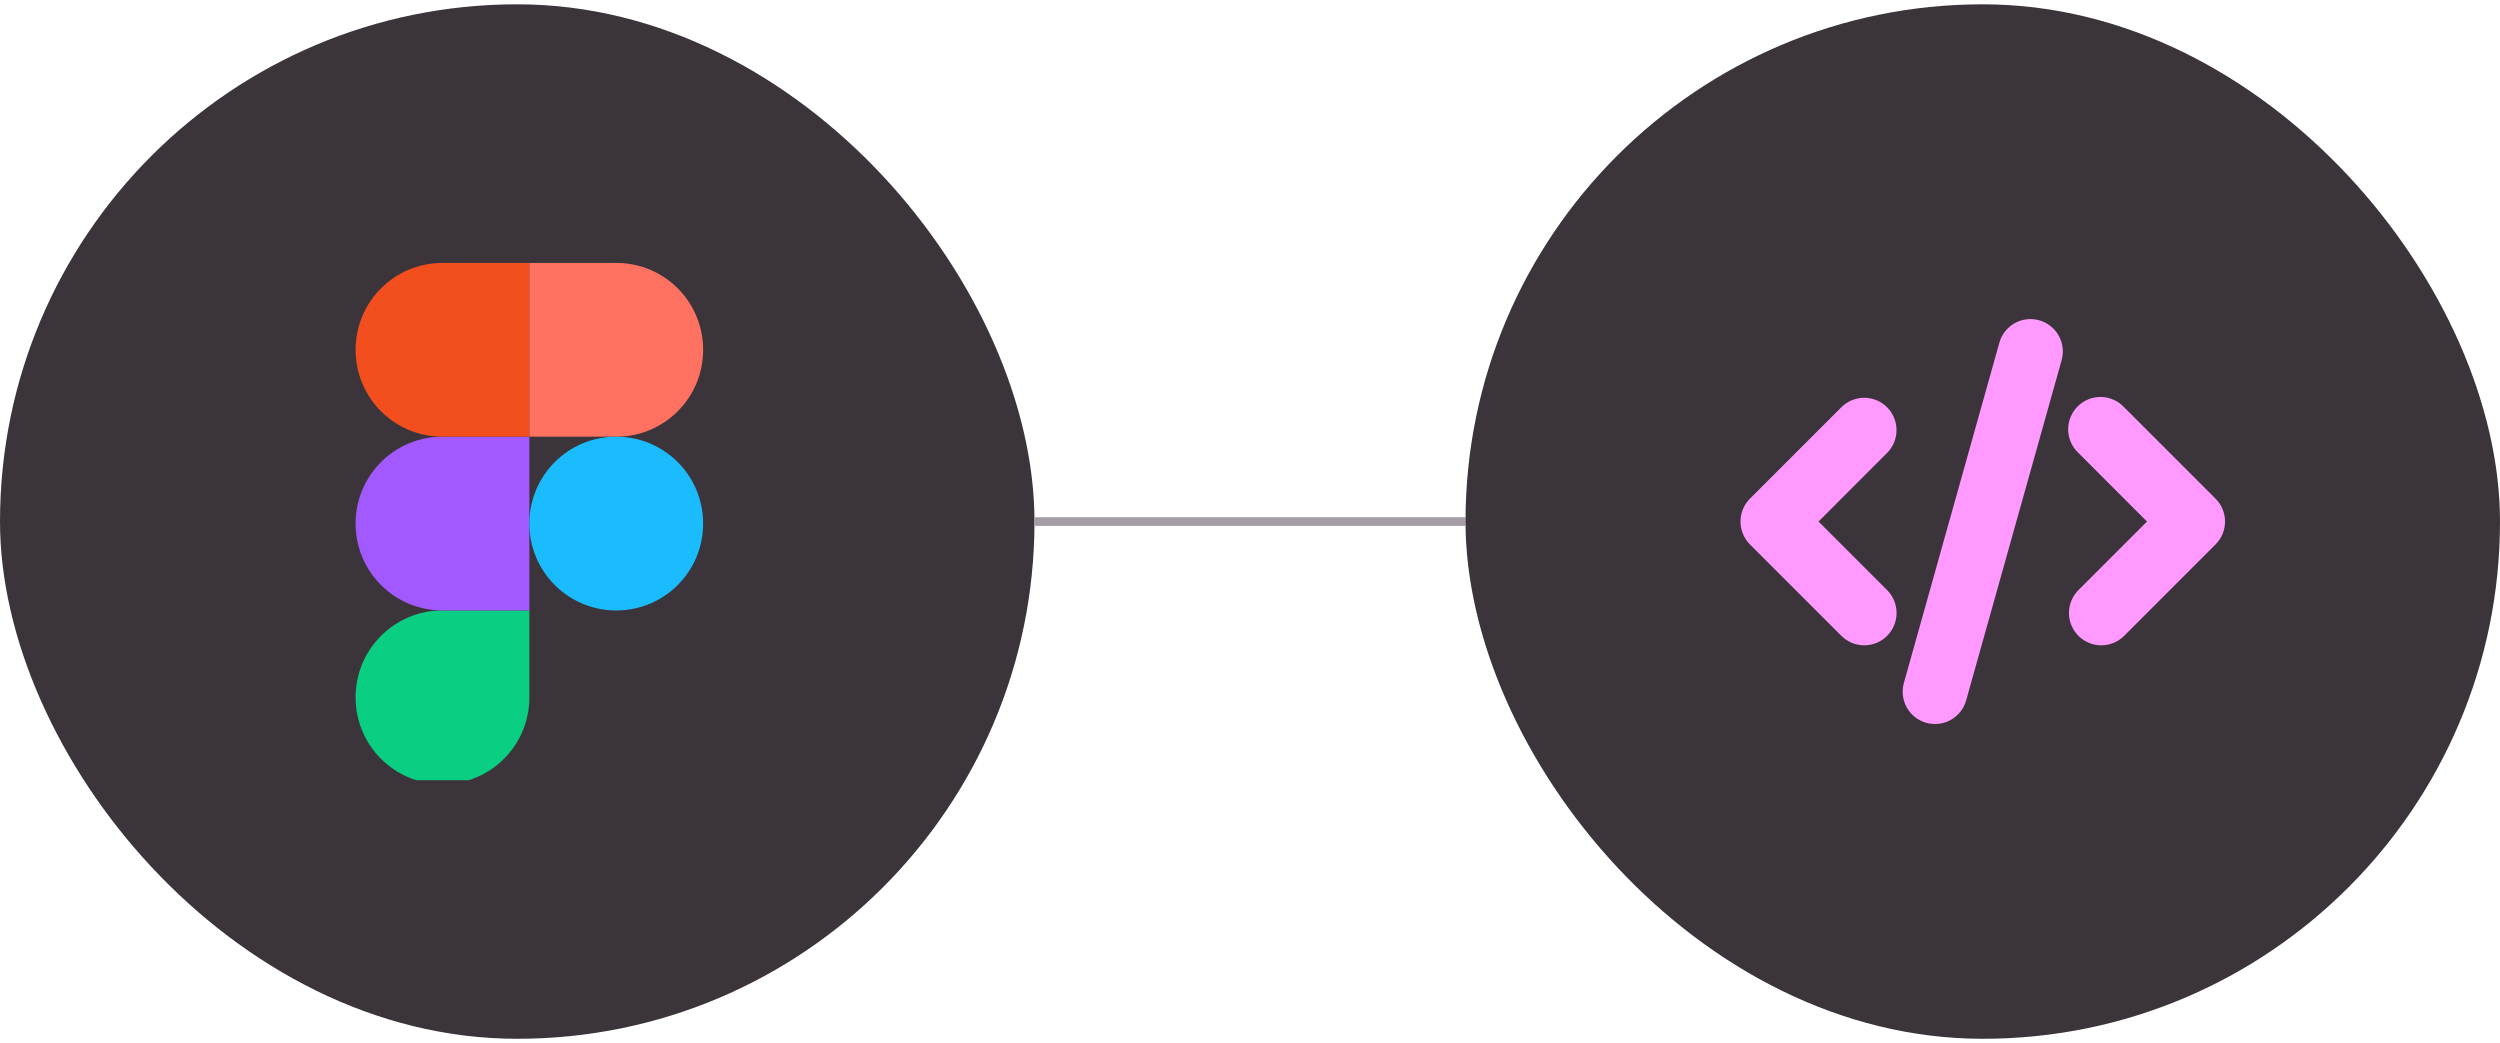 <svg width="290" height="121" viewBox="0 0 290 121" fill="none" xmlns="http://www.w3.org/2000/svg">
<rect y="0.5" width="120" height="120" rx="60" fill="#3B353B"/>
<g clip-path="url(#clip0_65_947)">
<path d="M51.328 90.969C56.906 90.969 61.406 86.469 61.406 80.891V70.812H51.328C45.75 70.812 41.25 75.312 41.25 80.891C41.25 86.469 45.75 90.969 51.328 90.969Z" fill="#0ACF83"/>
<path d="M41.25 60.734C41.25 55.156 45.75 50.656 51.328 50.656H61.406V70.812H51.328C45.75 70.812 41.25 66.312 41.25 60.734Z" fill="#A259FF"/>
<path d="M41.25 40.578C41.25 35 45.75 30.5 51.328 30.5H61.406V50.656H51.328C45.75 50.656 41.25 46.156 41.25 40.578Z" fill="#F24E1E"/>
<path d="M61.406 30.5H71.484C77.062 30.5 81.562 35 81.562 40.578C81.562 46.156 77.062 50.656 71.484 50.656H61.406V30.5Z" fill="#FF7262"/>
<path d="M81.562 60.734C81.562 66.312 77.062 70.812 71.484 70.812C65.906 70.812 61.406 66.312 61.406 60.734C61.406 55.156 65.906 50.656 71.484 50.656C77.062 50.656 81.562 55.156 81.562 60.734Z" fill="#1ABCFE"/>
</g>
<rect x="120" y="60" width="50" height="1" fill="#A69CA6"/>
<rect x="170" y="0.5" width="120" height="120" rx="60" fill="#3B353B"/>
<g clip-path="url(#clip1_65_947)">
<path d="M236.55 37.155C237.024 37.288 237.468 37.513 237.855 37.817C238.243 38.121 238.567 38.499 238.808 38.929C239.05 39.358 239.204 39.831 239.263 40.32C239.321 40.81 239.283 41.306 239.15 41.78L228.072 81.248C227.804 82.205 227.166 83.017 226.299 83.504C225.431 83.992 224.406 84.115 223.448 83.846C222.491 83.578 221.679 82.94 221.191 82.073C220.704 81.206 220.581 80.18 220.85 79.222L231.927 39.75C232.06 39.276 232.285 38.832 232.59 38.445C232.894 38.058 233.272 37.734 233.702 37.493C234.131 37.252 234.604 37.098 235.093 37.039C235.582 36.981 236.078 37.019 236.552 37.153L236.55 37.155ZM218.9 47.242C219.602 47.946 219.996 48.899 219.996 49.892C219.996 50.886 219.602 51.839 218.9 52.542L210.95 60.5L218.905 68.455C219.608 69.159 220.003 70.112 220.003 71.107C220.002 72.102 219.607 73.056 218.903 73.759C218.2 74.462 217.246 74.857 216.251 74.856C215.257 74.856 214.303 74.461 213.6 73.757L202.992 63.15C202.29 62.447 201.896 61.494 201.896 60.5C201.896 59.506 202.29 58.553 202.992 57.85L213.597 47.242C213.945 46.894 214.359 46.618 214.814 46.429C215.269 46.24 215.757 46.143 216.25 46.143C216.742 46.143 217.23 46.24 217.685 46.429C218.14 46.618 218.551 46.894 218.9 47.242ZM241.1 52.542C240.731 52.199 240.436 51.785 240.231 51.325C240.026 50.865 239.916 50.369 239.907 49.865C239.898 49.362 239.99 48.861 240.179 48.395C240.368 47.928 240.648 47.503 241.005 47.147C241.361 46.791 241.785 46.511 242.252 46.322C242.719 46.133 243.219 46.041 243.722 46.05C244.226 46.058 244.722 46.169 245.182 46.374C245.642 46.578 246.056 46.874 246.4 47.242L257.007 57.847C257.71 58.551 258.105 59.504 258.105 60.499C258.105 61.493 257.71 62.447 257.007 63.15L246.402 73.757C246.054 74.106 245.641 74.382 245.186 74.571C244.731 74.759 244.243 74.856 243.751 74.856C243.258 74.857 242.77 74.76 242.315 74.571C241.86 74.383 241.447 74.107 241.098 73.759C240.75 73.411 240.474 72.997 240.285 72.542C240.097 72.087 240 71.6 239.999 71.107C239.999 70.615 240.096 70.127 240.285 69.672C240.473 69.217 240.749 68.803 241.097 68.455L249.052 60.5L241.1 52.542Z" fill="#FF99FF"/>
</g>
<defs>
<clipPath id="clip0_65_947">
<rect width="60" height="60" fill="white" transform="translate(30 30.5)"/>
</clipPath>
<clipPath id="clip1_65_947">
<rect width="60" height="60" fill="white" transform="translate(200 30.5)"/>
</clipPath>
</defs>
</svg>
